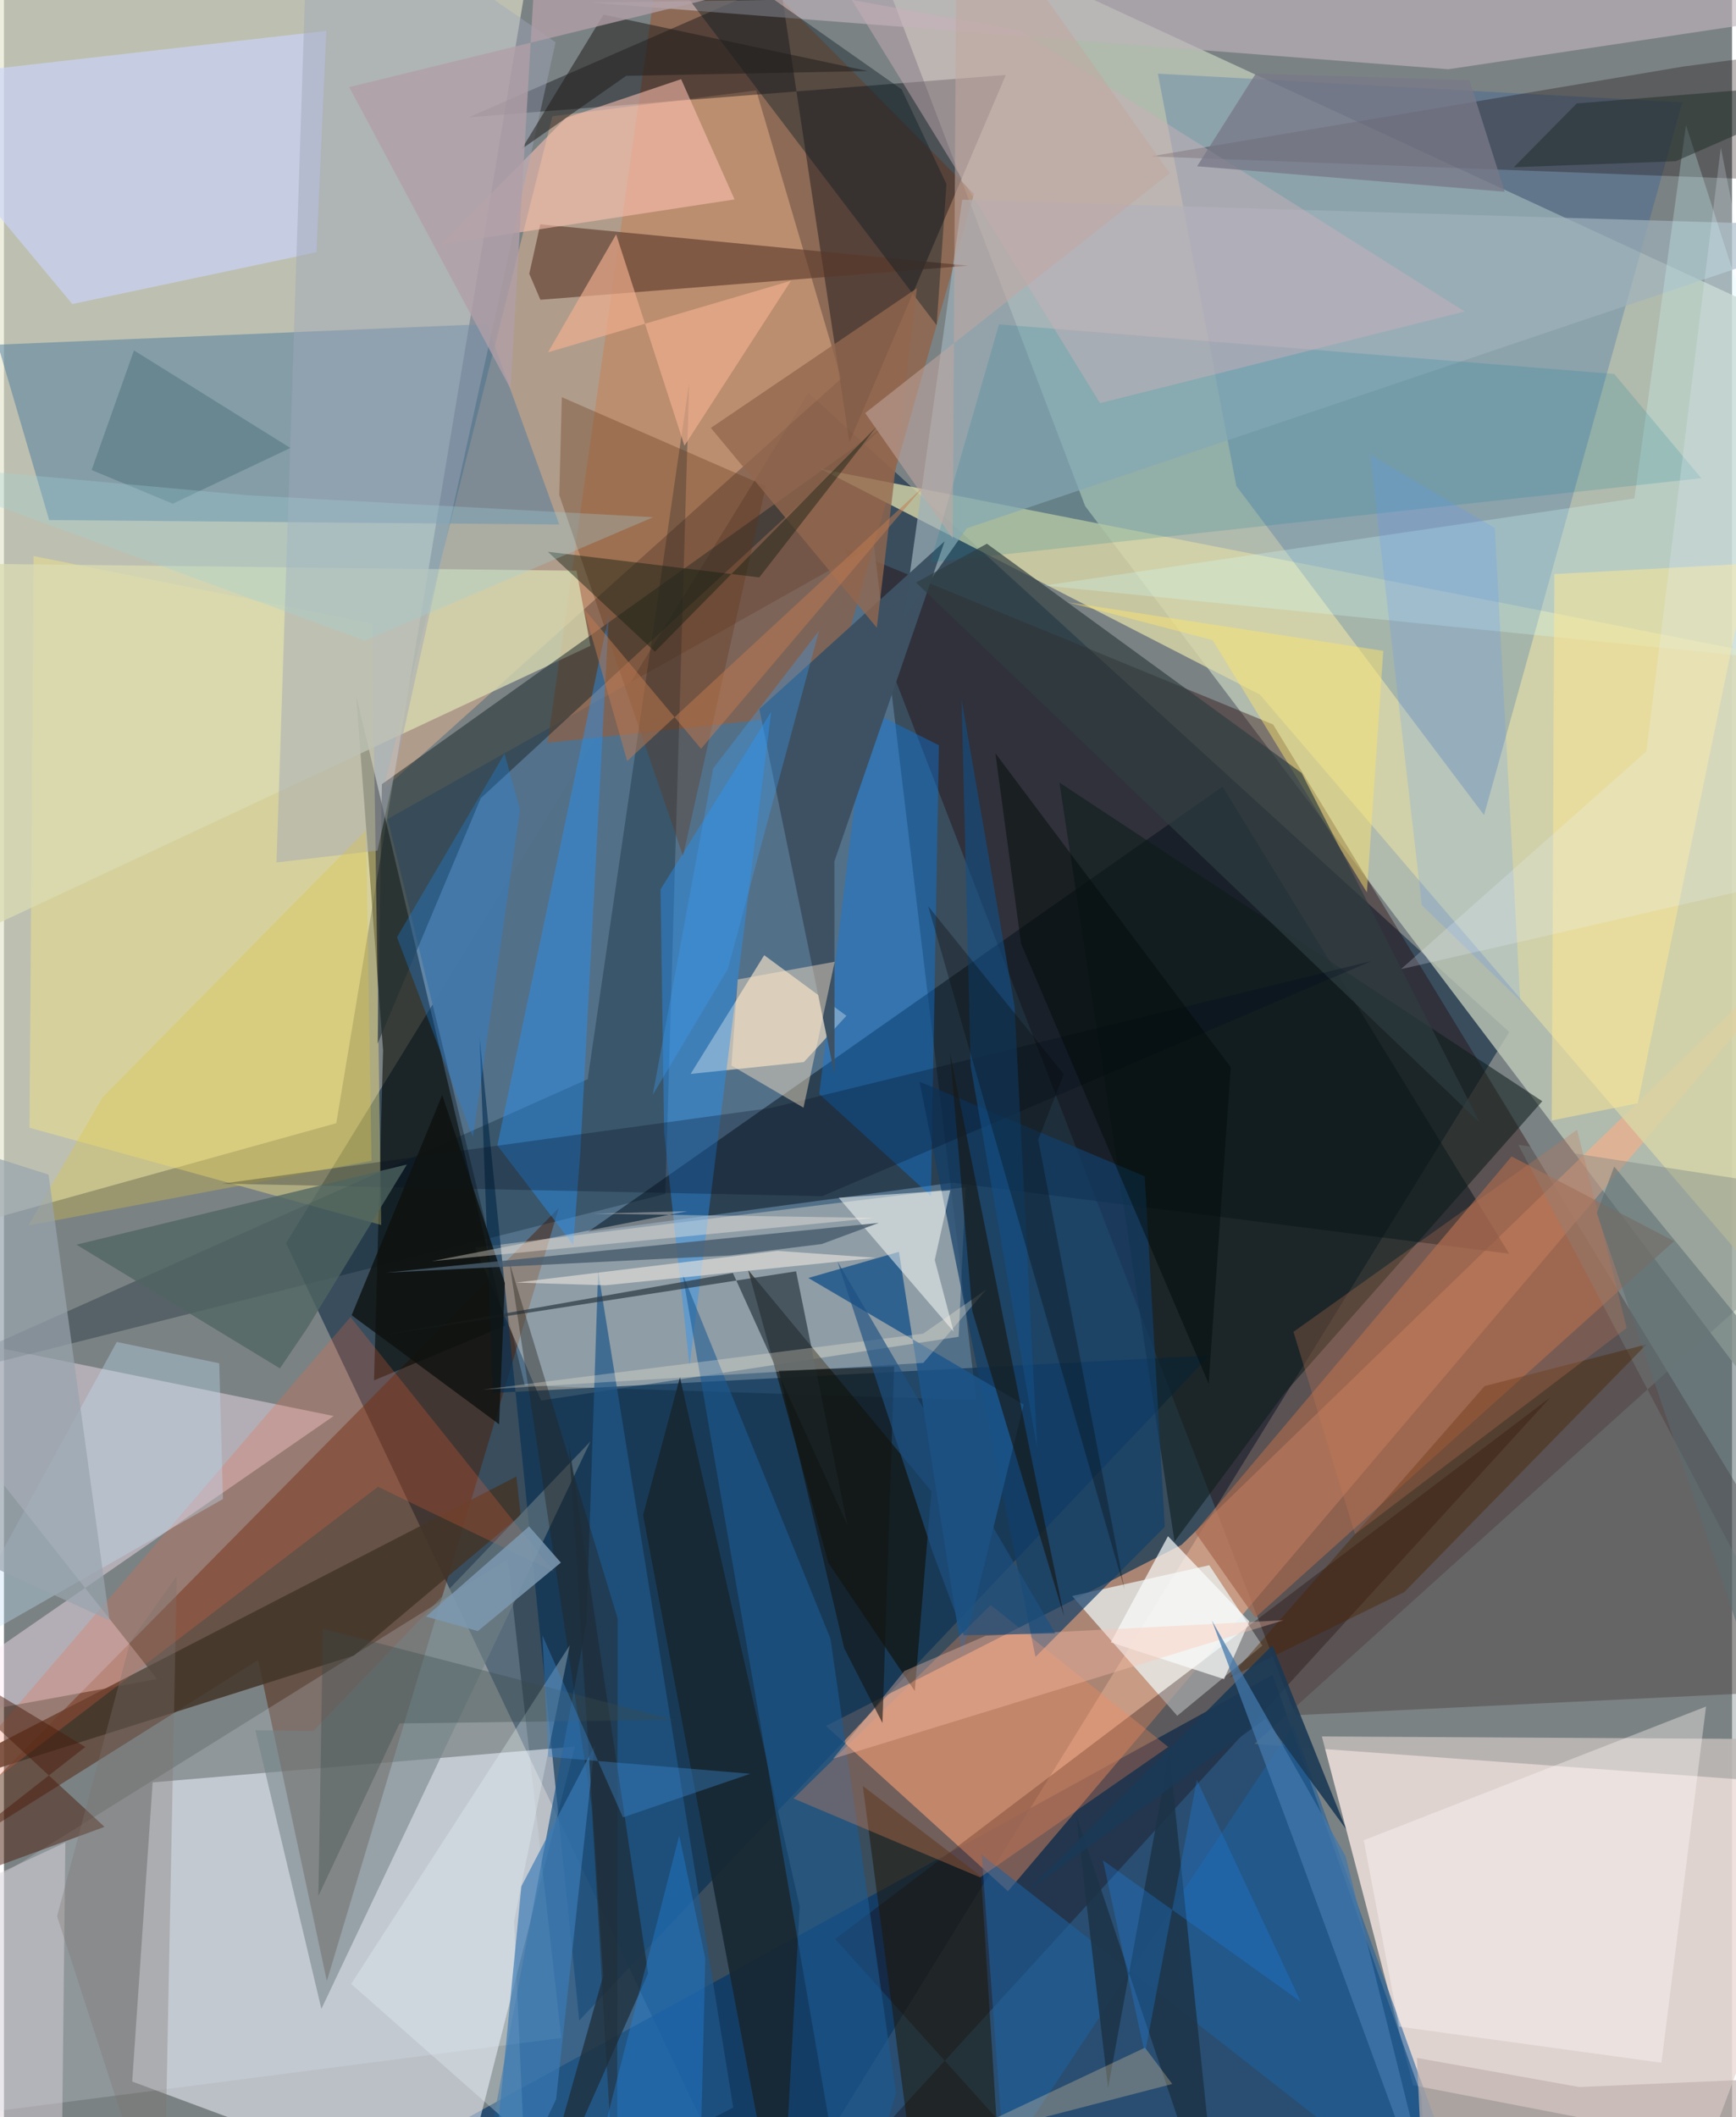 <svg xmlns="http://www.w3.org/2000/svg" width="228" height="278" viewBox="0 0 836 1024"><path fill="#7b8284" d="M0 0h836v1024H0z"/><path fill="#04223f" fill-opacity=".557" d="M389.186 190.049l339.002 309.13L365.99 1086 136.436 601.253z"/><path fill="#e2e4ca" fill-opacity=".635" d="M-62-62l315.176 50.468-92.415 554.783L-62 605.16z"/><path fill="#bec8b7" fill-opacity=".796" d="M898 740.37L523.058 244.806 409.432-54.533l442.472 204.525z"/><path fill="#ecddd9" fill-opacity=".886" d="M637.568 839.86L898 841.37l-72.587 194.974-143.69-27.764z"/><path fill="#210200" fill-opacity=".369" d="M613.985 350.395l-207.226-85.08 218.01 564.287L898 816.374z"/><path fill="#043769" fill-opacity=".682" d="M224.594 1024.121l464.049 40.588-2.954-51.12-71.961-203.426z"/><path fill="#f3f5ff" fill-opacity=".533" d="M219.969 1065.5l56.234-220.76-204.28 17.327-9.884 144.706z"/><path fill="#53708a" fill-opacity=".988" d="M420.886 263.72l49.497 413.475-218.407-7.054-66.322-274.008z"/><path fill="#ffad84" fill-opacity=".576" d="M569.687 747.19l-172.03 87.611 88.074 79.899L898 428.838z"/><path fill="#4c1c01" fill-opacity=".459" d="M-62 919.246l184.923-116.288 33.287 155.177 112.21-373.887z"/><path fill="#975c3a" fill-opacity=".62" d="M469.295 93.78L322.003-54.906l-59.048 414.165 134.756-14.4z"/><path fill="#ffc595" fill-opacity=".404" d="M405.037 183.082L183.488 381.906l81.851-325.67 98.59-12.509z"/><path fill="#000e16" fill-opacity=".478" d="M458.93 572.017l269.235 34.355-138.636-225.913-306.984 215.339z"/><path fill="#ffebf6" fill-opacity=".427" d="M159.51 684.878L-62 639.775 74.07 812.102-59.866 836.56z"/><path fill="#4d7b9f" fill-opacity=".506" d="M21.868 251.532l-24.828-84.83 236.56-9.947 35.036 96.926z"/><path fill="#d8d7a8" fill-opacity=".8" d="M860.219 318.265L395.216 226.82 607.59 335.946l253.034 295.277z"/><path fill="#004ba8" fill-opacity=".204" d="M811.922 49.491l-95.898 344.733L596.2 235.067 558.245 35.631z"/><path fill="#fdf2dc" fill-opacity=".353" d="M465.261 574.185l-237.313 29.298 31.901 73.919 201.998-30.852z"/><path fill="#040800" fill-opacity=".569" d="M170.336 336.223l13.078 171.772-4.375 159.63 63.501-26.556z"/><path fill="#073155" fill-opacity=".643" d="M230.106 501.96l6.416 171.762 346.674-18.153-304.902 321.698z"/><path fill="#00050c" fill-opacity=".388" d="M484.7 36.219l-75.691 177.628L375.365-8.96 224.889 56.73z"/><path fill="#ffed7d" fill-opacity=".384" d="M178.11 301.652l4.41 290.838-170.134-47.05 1.976-276.467z"/><path fill="#edfbfc" fill-opacity=".69" d="M608.77 795.906l-41.172 33.957-50.845-57.917 66.346-14.9z"/><path fill="#e8d9c4" fill-opacity=".714" d="M407.557 491.311l-20.583 22.37-54.775 5.739 35.598-57.422z"/><path fill="#cbd4fc" fill-opacity=".655" d="M151.196 122.007L33.075 147.045-56.698 39.208 155.957 14.93z"/><path fill="#120e00" fill-opacity=".596" d="M398.883 755.96l-38.889-141.707 88.66 106.983-8.026 96.637z"/><path fill="#a6674e" fill-opacity=".706" d="M605.332 782.414l-29.12-41.424L729.36 559.328l78.581 41z"/><path fill="#1a0300" fill-opacity=".306" d="M501.392 1048.12l-99.215-110.29L748.19 675.81l-323.48 354.228z"/><path fill="#9fb1bc" fill-opacity=".694" d="M898 109.635l-432.194 145.87-30.594 43.57 28.365-202.47z"/><path fill="#5a3829" fill-opacity=".604" d="M254.133 132.404l5.331-23.9 207.013 20-206.963 16.491z"/><path fill="#001928" fill-opacity=".298" d="M319.95 577.44l11.523-392.1-49.056 336.606-333.963 149.042z"/><path fill="#beb4bc" fill-opacity=".651" d="M869.415-7.27L898 3.614l-199.278 29.88L283.589 1.238z"/><path fill="#205889" fill-opacity=".698" d="M352.783 1019.325L225.343 1086l56.435-300.742 5.654-170.401z"/><path fill="#100300" fill-opacity=".286" d="M863.954 87.362L554.743 75.646l257.575-43.454 74.714-9.877z"/><path fill="#d9dbb2" fill-opacity=".769" d="M283.732 312.341l-6.748-36.306L-62 272.091l40.9 183.033z"/><path fill="#e7f2ff" fill-opacity=".188" d="M269.63 985.692l-306.43 39.65 17.2-107.153L243.717 754.18z"/><path fill="#212e2f" fill-opacity=".541" d="M230.663 386.041L426.09 205.842 182.848 379.266l-2.11 125.577z"/><path fill="#0a7be4" fill-opacity=".404" d="M448.428 578.404l-54.005-49.27 22.677-186.33 35.207 17.658z"/><path fill="#3d5162" fill-opacity=".988" d="M401.742 416.633l.065 103.112-36.392-176.78 89.663-81.17z"/><path fill="#2494fd" fill-opacity=".404" d="M331.663 660.705l-12.307-113.176-1.723-117.386 53.538-85.89z"/><path fill="#ffc3b3" fill-opacity=".561" d="M271.742 57.102l55.855-18.812 25.85 58.173-141.87 21.706z"/><path fill="#433528" fill-opacity=".851" d="M249.987 732.863l-2.07-18.739L-62 873.928l231.263-73.196z"/><path fill="#18262f" fill-opacity=".871" d="M384.946 922.092L375.945 1086l-66.756-353.231 17.834-66.613z"/><path fill="#2594fb" fill-opacity=".42" d="M278.846 557.082l-3.461 44.988-36.706-48.11 53.976-256.601z"/><path fill="#0e1c1b" fill-opacity=".553" d="M566.284 745.622l-55.653-367.09L744.19 532.624 619.617 673.67z"/><path fill="#798482" fill-opacity=".392" d="M896.94 864.805L732.574 553.668 898 579.248 604.902 843.48z"/><path fill="#d3feff" fill-opacity=".259" d="M813.735 60.553L898 322.967 503.284 283.22l285.466-42.147z"/><path fill="#097f96" fill-opacity=".176" d="M481.352 156.888l-33.15 115.125 372.927-40.72-42.132-50.408z"/><path fill="#123f6a" fill-opacity=".694" d="M561.547 738.461l-62.533 62.948-56.096-278.233 108.967 45.763z"/><path fill="#1e609e" fill-opacity=".58" d="M623.67 834.503l-139.817 210.724-10.842-148.18L714.14 1086z"/><path fill="#1d558a" fill-opacity=".824" d="M463.514 800.509L432.95 605.47l-43.817 12.644 104.17 61.243z"/><path fill="#f3663d" fill-opacity=".239" d="M180.936 719.112l85.115 41.047-98.403-123.152L-62 904.683z"/><path fill="#1c5a93" fill-opacity=".576" d="M328.268 616.057L409.52 1086l22.018-73.675-31.712-219.797z"/><path fill="#613417" fill-opacity=".329" d="M368.578 235.131l-40.07 178.837-59.868-174.535 1.253-47.33z"/><path fill="#1f1400" fill-opacity=".502" d="M415.5 863.824l57.21 43.68 9.458 149.54-43.53-17.485z"/><path fill="#c9afb8" fill-opacity=".467" d="M491.261 14.736l215.376 135.921-176.397 44.335L410.206-.021z"/><path fill="#9fa5b9" fill-opacity=".455" d="M266.856 20.442l-86.178 390.973-48.828 5.727L147.606-62z"/><path fill="#0a1c24" fill-opacity=".408" d="M284.575-62L434.28 43.222l21.683 45.81-4.765 68.234z"/><path fill="#fde792" fill-opacity=".506" d="M790.369 533.606l-41.612 8.347 1.275-264.297 94.218-5.071z"/><path fill="#dec440" fill-opacity=".318" d="M177.833 561.407l-166.035 31.32 35.871-61.97 127.477-129.18z"/><path fill="#738287" fill-opacity=".553" d="M283.737 697.16L149.68 837.199l-28.087-.346 31.97 134.774z"/><path fill="#fc8b59" fill-opacity=".29" d="M477.396 776.343l85.842 68.604-90.993 63.073-90.267-38.139z"/><path fill="#fff9f6" fill-opacity=".373" d="M823.421 825.388l-165.59 64.687 17.098 90.13 126.916 17.462z"/><path fill="#1c3346" fill-opacity=".863" d="M588.453 1086l-69.706-207.912 15.401 131.84 29.594-162.163z"/><path fill="#fae46e" fill-opacity=".471" d="M584.743 309.602l-70.085-18.319 152.608 23.53-7.912 116.79z"/><path fill="#4a1e0d" fill-opacity=".494" d="M-54.332 788.413l93.696 56.54L-62 924.127l110.645-40.539z"/><path fill="#2f3e40" fill-opacity=".671" d="M441.243 281.754l272.642 261.12-86.11-169.006-152.26-110.896z"/><path fill="#beddf5" fill-opacity=".357" d="M54.583 649.064l-83.885 153.202 135.264-77.246-1.82-65.64z"/><path fill="#f4b190" fill-opacity=".639" d="M296.158 113.36l-32.945 57.03 117.494-34.583-51.507 79.778z"/><path fill="#93674e" fill-opacity=".776" d="M435.608 190.442l6.038-51.03-99.67 67.554 80.285 96.644z"/><path fill="#dad2d8" fill-opacity=".486" d="M-62 952.578l89.65 122.227 2.05-183.67-91.7 42.82z"/><path fill="#2c3a43" fill-opacity=".714" d="M408.065 737.804l-24.868-122.926-203.563 31.484 173.006-30.65z"/><path fill="#25231e" fill-opacity=".396" d="M296.875 782.745L244.532 610.56l39.802 263.332L296.654 1086z"/><path fill="#fcfffb" fill-opacity=".498" d="M403.809 579.306l55.632 64.763-9.143-34.657 7.473-33.7z"/><path fill="#4b2400" fill-opacity=".42" d="M592.715 811.55l123.591-141.155 78.28-20.15-117.129 119.757z"/><path fill="#00081b" fill-opacity=".263" d="M395.826 578.556l-290.253-6.059 265.65-36.65 290.28-71.002z"/><path fill="#fafefc" fill-opacity=".69" d="M602.468 784.218l-12.218 27.916-54.794-17.783 27.67-51.353z"/><path fill="#ece8e0" fill-opacity=".596" d="M247.781 620.337l43.194 1.308 130.737-13.282-47.489-3.356z"/><path fill="#0e120f" fill-opacity=".808" d="M168.202 636.146l43.817-106.574 30.298 91.034-2.779 68.256z"/><path fill="#edfcff" fill-opacity=".275" d="M246.778 929.24l4.644 103.976-83.462-73.66 105.777-163.79z"/><path fill="#1b8dfa" fill-opacity=".282" d="M249.651 391.665l-22.808 158.279-36.709-96.626 52.015-88.811z"/><path fill="#fef5de" fill-opacity=".275" d="M444.765 659.182l30.395-35.42-30.497 21.29-212.995 27.053z"/><path fill="#4f6561" fill-opacity=".761" d="M146.788 642.268l-13.284 19.583-98.468-59.863 159.895-38.756z"/><path fill="#211e1b" fill-opacity=".525" d="M301.004 36.684L250.48 72.046l39.56-64.95L417.874 34.36z"/><path fill="#161f13" fill-opacity=".451" d="M263.15 266.88l102.254 12.388 56.758-72.906-107.24 108.82z"/><path fill="#98a4ae" fill-opacity=".702" d="M-62 541.482l10.357 195.177 102.721 47.097-29.502-215.628z"/><path fill="#134f86" fill-opacity=".6" d="M488.902 486.646l-25.641-148.262 4.395 177.108 32.193 185.232z"/><path fill="#2e575f" fill-opacity=".314" d="M62.903 169.495l75.635 47.172-56.857 26.944-39.26-16.27z"/><path fill="#ffc4ae" fill-opacity=".345" d="M474.99 791.156l144.052-7.51-217.944 66.987 34.495-42.425z"/><path fill="#ffe9c8" fill-opacity=".439" d="M401.883 465.17l-46.907 8.554-3.05 41.65 34.874 20.369z"/><path fill="#fcdea6" fill-opacity=".278" d="M565.19 1007.947l-13.204-17.563L349.13 1086l128.726-55.409z"/><path fill="#5c98fe" fill-opacity=".208" d="M733.507 483.978l-47.573-46.156-25.046-217.989 60.308 35.551z"/><path fill="#3a7ab6" fill-opacity=".678" d="M285.752 844.387l-35.443 67.993L233.394 1086l33.7-70.638z"/><path fill="#e9f2ff" fill-opacity=".224" d="M898 417.711L830.58 71.342l-35.994 292.025-118.763 105.386z"/><path fill="#1f2e38" fill-opacity=".733" d="M273.263 697.857l38.375 256.606L253.113 1086l36.742-130.262z"/><path fill="#797988" fill-opacity=".773" d="M605.609 35.566L708.95 38.78l17.058 53.962-148.796-12.314z"/><path fill="#2287e4" fill-opacity=".361" d="M276.085 1086l60.758-38.15 2.437-100.62-12.61-59.426z"/><path fill="#7c98af" fill-opacity=".875" d="M254.042 738.257l15.375 17.525-40.15 33.113-25.07-7.008z"/><path fill="#020a05" fill-opacity=".451" d="M593.488 516.213L479.638 364.36l12.416 92.025 90.743 212.847z"/><path fill="#c2a8a0" fill-opacity=".537" d="M563.974 83.767l-147.32 116.016 42.309 60.66L460.947-62z"/><path fill="#3b4b4a" fill-opacity=".353" d="M191.379 833.575l-39.264 83.434 2.187-129.233 169.643 43.99z"/><path fill="#c67754" fill-opacity=".278" d="M761.012 546.428l-137.195 97.726 29.782 97.891 131.428-99.74z"/><path fill="#7d766e" fill-opacity=".329" d="M25.691 926.834L77.196 1086l6.384-323.77-22.55 31.946z"/><path fill="#c0b2ae" fill-opacity=".686" d="M683.536 995.334l78.492 14.08 135.972-5.89L687.847 1086z"/><path fill="#fff5e8" fill-opacity=".357" d="M330.649 585.815l-45.522 1.192 136.307 2.056-214.442 20.933z"/><path fill="#080906" fill-opacity=".306" d="M542.124 768.794l-41.78-217.552 12.376-31.738-65.57-81.139z"/><path fill="#1e2d28" fill-opacity=".486" d="M808.725 77.995l-78.293 2.885 30.455-30.842L898 38.918z"/><path fill="#3c89d2" fill-opacity=".384" d="M361.048 857.907l-97.719-8.175-2.834-58.724 38.949 87.988z"/><path fill="#586b70" fill-opacity=".533" d="M847.881 648.287l-68.877-84.095-8.446 22.592 117.678 345.171z"/><path fill="#1a3955" fill-opacity=".89" d="M494.81 914.968l118.846-119.242 35.642 89.017-39.025-53.401z"/><path fill="#b09fa6" fill-opacity=".8" d="M259.604-62l-14.502 250.105L167.05 42.136l236.065-57.778z"/><path fill="#111511" fill-opacity=".596" d="M406.487 797.228l18.51 36.114 5.65-172.433-55.813 2.118z"/><path fill="#485c6c" fill-opacity=".812" d="M423.156 591.484l-238.344 24.035 166.485-8.314 44.38-5.519z"/><path fill="#4378ac" fill-opacity=".733" d="M649.024 897.648l-64.67-113.846 38.794 103.964L695.77 1086z"/><path fill="#9fd3d7" fill-opacity=".302" d="M-62 223.117l236.588 86.725 139.506-59.69-196.005-10.62z"/><path fill="#3c9ff5" fill-opacity=".329" d="M343.098 371.6l-29.235 157.925 36.332-60.865L394.3 305.106z"/><path fill="#1d5181" fill-opacity=".659" d="M449.147 750.346l15.185 40.589 44.274-.92L403.27 610.186z"/><path fill="#bf7a51" fill-opacity=".51" d="M280.517 294.352l20.974 73.747 142.884-132.216-107.148 126.275z"/><path fill="#1d84eb" fill-opacity=".29" d="M531.657 899.762l20.269 93.607 25.152-132.52 50.263 107.306z"/><path fill="#171916" fill-opacity=".659" d="M468.478 634.18l44.4 147.655-17.192-83.43-37.99-188.888z"/></svg>